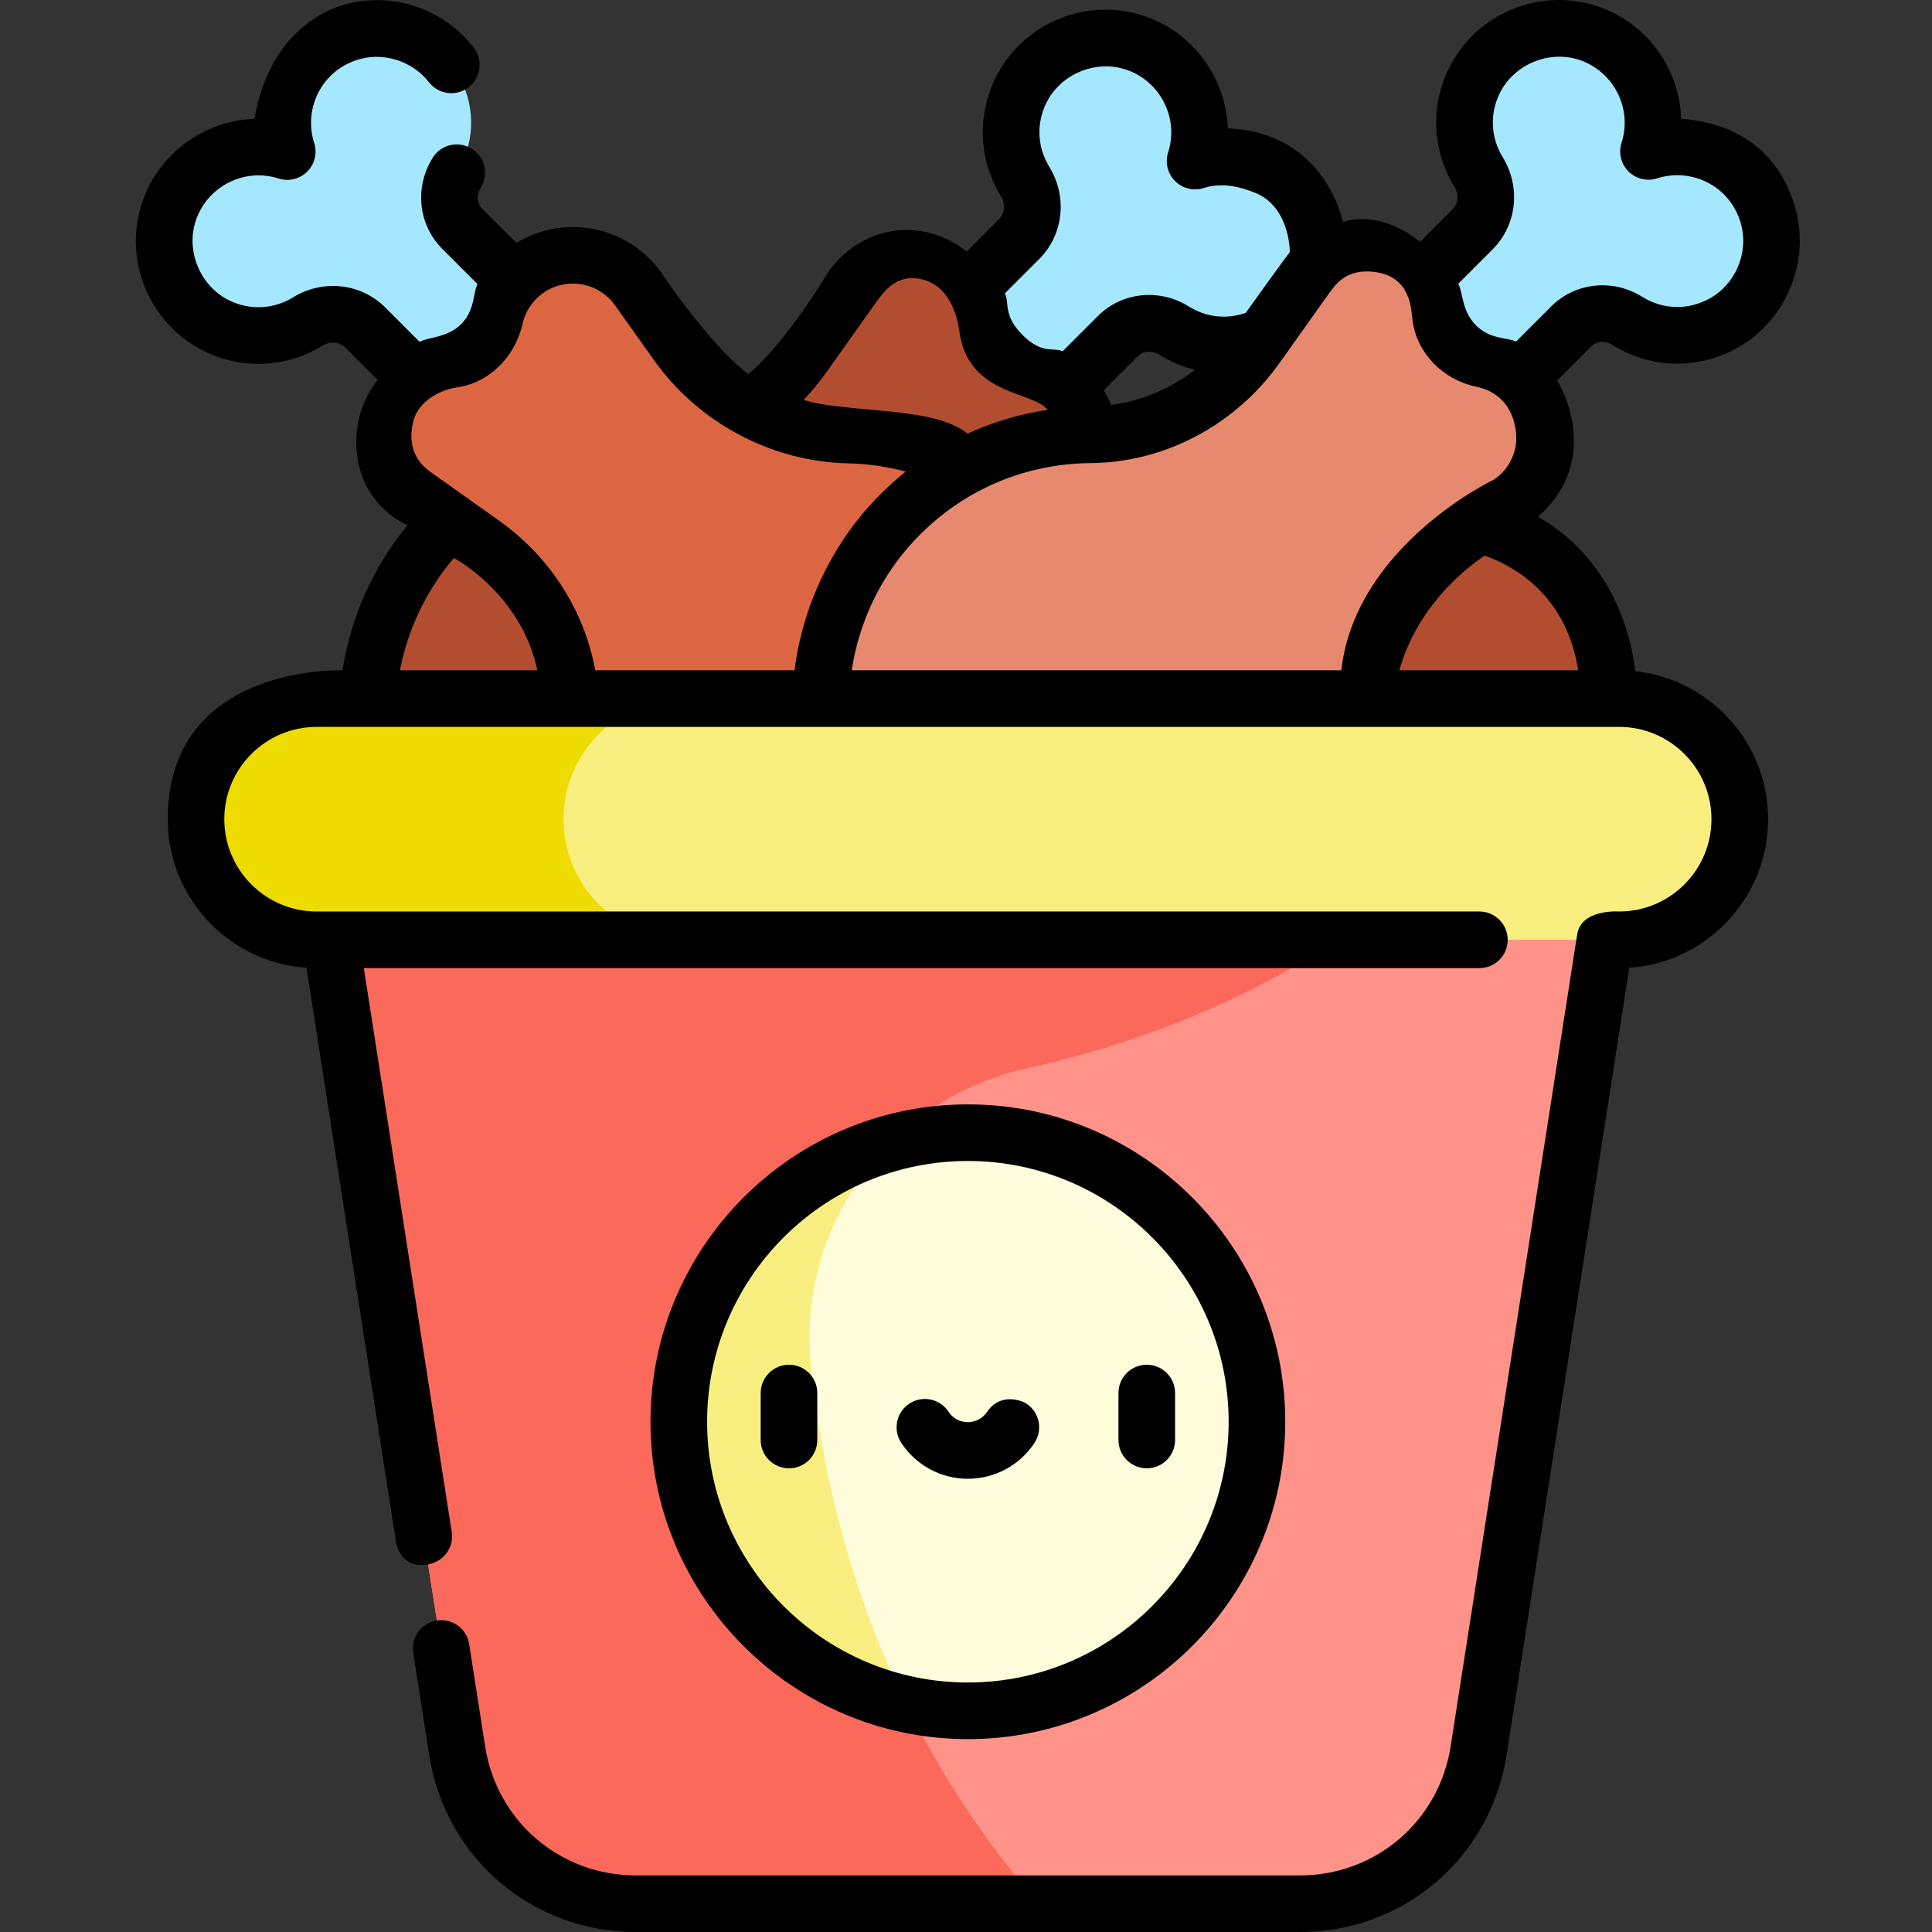 <svg height="512pt" viewBox="-36 0 512 512" width="512pt" xmlns="http://www.w3.org/2000/svg"><rect x="-36" y="0" width="512" height="512" fill="#333333" stroke="none"/><path d="m317.898 139.98s41.461-11.285 61.121 12.648c19.664 23.938 8.777 54.258 1.938 61.84.855-.969-76.938 0-76.938 0zm0 0" fill="#b24e2f"/><path d="m312.59 60.465c-3.617-14.383-18.402-22.113-31.879-17.781 4.109-12.746-2.605-26.824-15.797-31.309-11.727-3.98-24.887 1.484-30.363 12.594-3.98 8.07-3.203 17.117 1.117 24.148 3.012 4.898 2.484 11.172-1.582 15.238l-36.348 36.348 25.934 25.934 36.547-36.547c3.977-3.977 10.121-4.473 14.887-1.488 7.242 4.531 16.688 5.297 25.07.832 9.977-5.312 15.172-17.004 12.414-27.969zm0 0" fill="#a4e7ff"/><path d="m205.57 191.547c.395-18.188 9.461-35.09 24.289-45.629l14.441-10.258c9.539-6.781 11.777-20.008 5-29.551-3.141-4.418-7.668-7.266-12.566-8.375-5.562-1.258-10.328-5.441-11.098-11.094-.941-6.953-8.375-12.566-8.375-12.566-8.359-8.359-20.801-7.312-27.645 2.324l-12.793 18c-10.164 14.305-26.477 23.246-44.02 23.391-18.879.152-37.711 7.672-51.816 22.547-25.852 27.258-26.301 70.453-.984 98.207 27.938 30.633 75.453 31.457 104.441 2.469 13.691-13.695 20.734-31.52 21.125-49.465zm0 0" fill="#b24e2f"/><path d="m57.902 8.281c-14.383 3.617-22.113 18.398-17.777 31.879-12.75-4.113-26.828 2.602-31.312 15.797-3.98 11.727 1.484 24.883 12.59 30.359 8.074 3.98 17.121 3.207 24.152-1.113 4.898-3.012 11.176-2.484 15.242 1.582l36.344 36.344 25.938-25.934-36.551-36.543c-3.973-3.977-4.469-10.121-1.488-14.887 4.531-7.238 5.301-16.688.836-25.066-5.316-9.98-17.008-15.176-27.973-12.418zm0 0" fill="#a4e7ff"/><path d="m188.992 115.297c-18.188-.395-35.094-9.461-45.633-24.289l-10.258-14.441c-6.777-9.539-20.008-11.777-29.547-5-4.422 3.145-7.27 7.668-8.379 12.566-1.258 5.562-5.445 10.328-11.094 11.094-6.953.945-12.566 8.379-12.566 8.379-8.359 8.359-7.312 20.797 2.32 27.645l18.004 12.793c14.301 10.164 23.246 26.473 23.391 44.02.152 18.879 7.668 37.707 22.547 51.812 27.262 25.852 70.453 26.301 98.211.984 30.637-27.938 31.457-75.449 2.469-104.438-13.695-13.691-31.52-20.734-49.465-21.125zm0 0" fill="#dd6642"/><path d="m432.746 57.898c-3.617-14.379-18.398-22.109-31.875-17.777 4.109-12.746-2.605-26.828-15.801-31.309-11.727-3.984-24.883 1.484-30.359 12.59-3.98 8.07-3.207 17.117 1.117 24.148 3.008 4.902 2.48 11.176-1.582 15.242l-36.348 36.348 25.934 25.934 36.547-36.547c3.973-3.977 10.121-4.473 14.887-1.488 7.238 4.531 16.688 5.297 25.066.836 9.98-5.316 15.172-17.008 12.414-27.977zm0 0" fill="#a4e7ff"/><path d="m325.727 188.984c.398-18.188 9.461-35.09 24.293-45.629l14.438-10.258c9.543-6.781 11.781-20.008 5-29.547-3.141-4.422-7.664-7.27-12.566-8.379-5.562-1.258-10.328-5.441-11.094-11.094-.941-6.949-8.375-12.566-8.375-12.566-8.359-8.359-20.801-7.312-27.648 2.324l-12.789 18c-10.164 14.305-26.477 23.246-44.023 23.391-18.879.156-37.707 7.672-51.812 22.547-25.852 27.262-26.301 70.453-.984 98.207 27.938 30.633 75.453 31.457 104.441 2.469 13.691-13.695 20.734-31.52 21.121-49.465zm0 0" fill="#e7896e"/><path d="m45.156 207.32 39.996 256.648c3.637 23.332 23.73 40.531 47.34 40.531h176.012c23.613 0 43.703-17.199 47.34-40.531l39.996-256.648zm0 0" fill="#ff938a"/><path d="m235.867 283.207c52.57-11.617 82.031-34.148 82.031-34.148v-41.734h-272.742l39.996 256.645c3.637 23.332 23.73 40.535 47.34 40.535h106.836c-41.508-47.688-56.148-100.996-60.414-142.566-3.781-36.824 20.805-70.746 56.953-78.73zm0 0" fill="#fb695b"/><path d="m393.09 249.055h-345.184c-17.652 0-31.965-14.309-31.965-31.961 0-17.656 14.312-31.965 31.965-31.965h345.184c17.656 0 31.965 14.309 31.965 31.965 0 17.652-14.309 31.961-31.965 31.961zm0 0" fill="#f9ee80"/><path d="m113.34 217.094c0-17.656 14.309-31.965 31.965-31.965h-97.398c-17.652 0-31.965 14.309-31.965 31.965 0 17.652 14.312 31.961 31.965 31.961h97.398c-17.656 0-31.965-14.309-31.965-31.961zm0 0" fill="#eedb00"/><path d="m297.105 376.777c0 42.309-34.297 76.609-76.605 76.609s-76.609-34.301-76.609-76.609 34.301-76.605 76.609-76.605 76.605 34.297 76.605 76.605zm0 0" fill="#fffcdc"/><path d="m143.891 376.777c0 36.703 25.832 67.383 60.297 74.867-15.547-31.672-22.543-63.105-25.273-89.707-2.309-22.477 5.961-43.883 20.969-58.957-32.293 9.004-55.992 38.633-55.992 73.797zm0 0" fill="#f9ee80"/><path d="m267.906 389.117c4.145 0 7.5-3.355 7.5-7.5v-12.449c0-4.141-3.355-7.5-7.5-7.5s-7.5 3.359-7.5 7.5v12.449c0 4.145 3.355 7.5 7.5 7.5zm0 0"/><path d="m173.09 361.668c-4.141 0-7.5 3.359-7.5 7.5v12.449c0 4.145 3.359 7.5 7.5 7.5 4.145 0 7.5-3.355 7.5-7.5v-12.449c0-4.145-3.355-7.5-7.5-7.5zm0 0"/><path d="m238.16 382.359c2.273-3.461 1.309-8.109-2.152-10.383-1.27-.836-6.883-2.996-10.387 2.148-1.68 2.469-4.129 2.766-5.121 2.766-.996 0-3.484-.27-5.125-2.766-2.273-3.461-6.926-4.422-10.387-2.148-3.461 2.273-4.426 6.922-2.148 10.383 3.918 5.969 10.52 9.531 17.66 9.531 7.137 0 13.738-3.562 17.66-9.531zm0 0"/><path d="m397.352 177.859c-1.18-11.102-7.16-30.383-25.781-40.895 14.988-13.207 8.711-30.199 5.082-36.109l9.027-9.023c1.43-1.43 3.734-1.609 5.605-.438 9.969 6.242 22.145 6.652 32.57 1.098 12.941-6.891 19.738-22.211 16.164-36.422-2.23-8.863-9.023-22.852-30.484-24.617-.465-13.125-8.953-25.293-22.051-29.742-15.344-5.211-32.324 1.828-39.5 16.375-4.977 10.086-4.43 21.82 1.453 31.395 1.234 2.008 1.031 4.48-.496 6.008l-8.598 8.598c-11.082-8.742-19.617-5.441-20.441-5.285-.016-.055-.027-.113-.039-.168-2.23-8.863-10.039-23.758-30.484-24.621-.469-13.121-8.953-25.289-22.055-29.738-15.344-5.211-32.324 1.828-39.5 16.375-4.973 10.086-4.43 21.82 1.453 31.395 1.234 2.012 1.031 4.484-.492 6.012l-8.602 8.598c-5.195-4.133-11.578-6.164-17.941-5.637-7.363.621-14.195 4.645-18.738 11.039 0 0-10.926 18.539-21.199 27.125-10.641-8.215-23.09-26.953-23.09-26.953-8.777-12.352-25.613-15.652-38.355-7.852l-9.023-9.023c-1.43-1.43-1.609-3.73-.438-5.605 2.195-3.512 1.133-8.137-2.379-10.336-3.512-2.195-8.141-1.133-10.336 2.379-4.902 7.832-3.855 17.77 2.543 24.168l9.324 9.324c-1.207 2.25-.633 6.906-4.328 10.602-3.695 3.695-8.695 3.379-11.016 4.707l-9.105-9.109c-6.461-6.457-16.523-7.551-24.473-2.668-5.152 3.168-11.477 3.457-16.906.781-7.691-3.793-11.562-13.117-8.809-21.223 3.062-9.012 12.887-13.98 21.906-11.07 2.68.863 5.613.152 7.605-1.832 1.988-1.988 2.699-4.926 1.836-7.602-1.469-4.578-.973-9.625 1.367-13.84 2.363-4.254 6.305-7.262 11.102-8.469 6.547-1.645 13.762.859 17.949 6.238 2.547 3.266 7.258 3.852 10.527 1.309 3.266-2.543 3.852-7.258 1.309-10.523-7.902-10.152-21.031-14.695-33.441-11.574-8.863 2.23-21.188 10.375-24.621 30.484-13.121.469-25.293 8.953-29.742 22.051-5.211 15.344 1.828 32.328 16.379 39.5 10.086 4.973 21.82 4.43 31.391-1.453 2.016-1.234 4.484-1.031 6.012.496l8.598 8.598c-4.133 5.195-5.984 11.57-5.633 17.941.859 15.641 13.578 20.543 13.578 20.543-9.078 10.984-15.062 24.301-17.27 38.461 0 0-46.324-1.734-46.324 39.465 0 20.855 16.27 37.977 36.781 39.359l23.672 151.875c.574 3.699 3.184 7.254 8.566 6.254 4.07-.754 6.891-4.473 6.254-8.566l-23.297-149.461h295.633c4.145 0 7.5-3.355 7.5-7.5 0-4.141-3.355-7.5-7.5-7.5h-308.145c-13.488 0-24.465-10.973-24.465-24.461 0-13.492 10.977-24.465 24.465-24.465h345.188c13.488 0 24.465 10.973 24.465 24.465 0 13.488-10.977 24.461-24.465 24.461 0 0-10.293-.781-11.168 6.344l-33.492 214.914c-3.09 19.812-19.883 34.188-39.93 34.188h-176.012c-20.047 0-36.84-14.379-39.93-34.188l-4.227-27.117c-.637-4.09-4.465-6.891-8.562-6.254-4.094.637-6.895 4.473-6.258 8.566l4.23 27.113c4.23 27.164 27.258 46.879 54.75 46.879h176.008c27.492 0 50.516-19.715 54.75-46.875l32.52-208.668c20.516-1.387 36.785-18.508 36.785-39.363-.004-20.324-15.441-37.102-35.207-39.234zm-15.133-.23h-47.375c5.582-20.031 22.652-30.383 22.652-30.383 19.246 7.051 23.625 22.879 24.723 30.383zm-22.672-111.531c6.457-6.457 7.555-16.52 2.668-24.473-3.168-5.152-3.457-11.473-.777-16.902 3.793-7.695 13.113-11.562 21.223-8.809 9.012 3.062 13.977 12.891 11.07 21.906-.863 2.68-.156 5.613 1.832 7.602 1.988 1.992 4.922 2.703 7.602 1.84 4.582-1.473 9.625-.973 13.844 1.367 4.254 2.359 7.258 6.301 8.465 11.102 1.918 7.617-1.727 15.828-8.668 19.523-5.629 3-12.195 2.785-17.562-.574-7.832-4.902-17.77-3.852-24.168 2.543l-9.324 9.324c-2.25-1.203-6.73-.457-10.602-4.328-3.871-3.871-3.379-8.691-4.707-11.012zm-31.113 5.996c9.605 1.297 9.535 10.051 9.934 12.992 1.137 8.383 7.883 15.516 16.867 17.398 10.16 2.133 11.059 12.016 10.449 15.621s-2.59 6.758-5.57 8.879c0 0-36.852 17.41-40.652 50.645h-129.746c1.973-13.023 7.816-25.145 16.875-34.695 12.219-12.883 28.707-20.062 46.434-20.207 19.656-.16 38.375-10.086 50.074-26.547l12.789-18c2.012-2.832 4.895-7.121 12.547-6.086zm-69.941 35.234c-.566-1.352-1.234-2.66-1.996-3.91l9.027-9.023c1.43-1.43 3.73-1.605 5.602-.438 3.027 1.895 6.258 3.242 9.578 4.059-6.52 4.988-14.176 8.23-22.211 9.312zm-19.102-38.668c6.457-6.457 7.555-16.52 2.668-24.473-3.168-5.152-3.461-11.473-.781-16.906 3.793-7.691 13.113-11.559 21.223-8.805 9.016 3.062 13.98 12.887 11.07 21.906-.859 2.676-.152 5.613 1.832 7.602 1.988 1.988 4.926 2.699 7.602 1.84 4.582-1.477 9.395-.5 13.844 1.367 8.426 3.531 9 14.109 8.961 15.648-.758.832-11.688 16.078-11.688 16.078-5 1.758-10.457 1.191-15.039-1.676-7.828-4.902-17.77-3.855-24.164 2.543l-9.324 9.324c-2.25-1.207-5.281.996-10.602-4.328-5.324-5.324-3.383-8.695-4.711-11.016zm-56.453 30.086 12.793-18.004c2.012-2.828 5.117-7.523 10.875-7 9.328.848 11.215 10.965 11.602 13.906 2.273 17.32 19.613 15.914 23.41 20.973-7.391 1.102-14.512 3.227-21.215 6.297-8.953-7.414-32.117-5.32-43.449-8.949 2.156-2.254 4.16-4.656 5.984-7.223zm-97.852 3.914c8.383-1.137 15.379-7.914 17.406-16.871.738-3.277 2.66-6.156 5.402-8.105 6.156-4.375 14.723-2.926 19.09 3.227l10.262 14.438c11.895 16.742 31.18 27.004 51.582 27.445 5.137.113 10.258.863 15.219 2.18-18.887 15.031-27.406 35.762-29.477 52.656h-52.828c-2.883-15.828-11.949-30.031-25.559-39.703l-18.004-12.789c-2.832-2.012-6.281-5.676-4.801-12.895 1.41-6.859 8.867-9.195 11.707-9.582zm-.793 45.219s17.773 9.336 22.117 29.75h-36.418c2.121-10.996 7.047-21.277 14.301-29.75zm0 0"/><path d="m304.605 376.777c0-46.375-37.73-84.105-84.105-84.105-46.379 0-84.109 37.73-84.109 84.105s37.73 84.105 84.109 84.105c46.375 0 84.105-37.73 84.105-84.105zm-153.215 0c0-38.105 31-69.105 69.109-69.105 38.105 0 69.105 31 69.105 69.105 0 38.105-31 69.105-69.105 69.105-38.109 0-69.109-31-69.109-69.105zm0 0"/></svg>